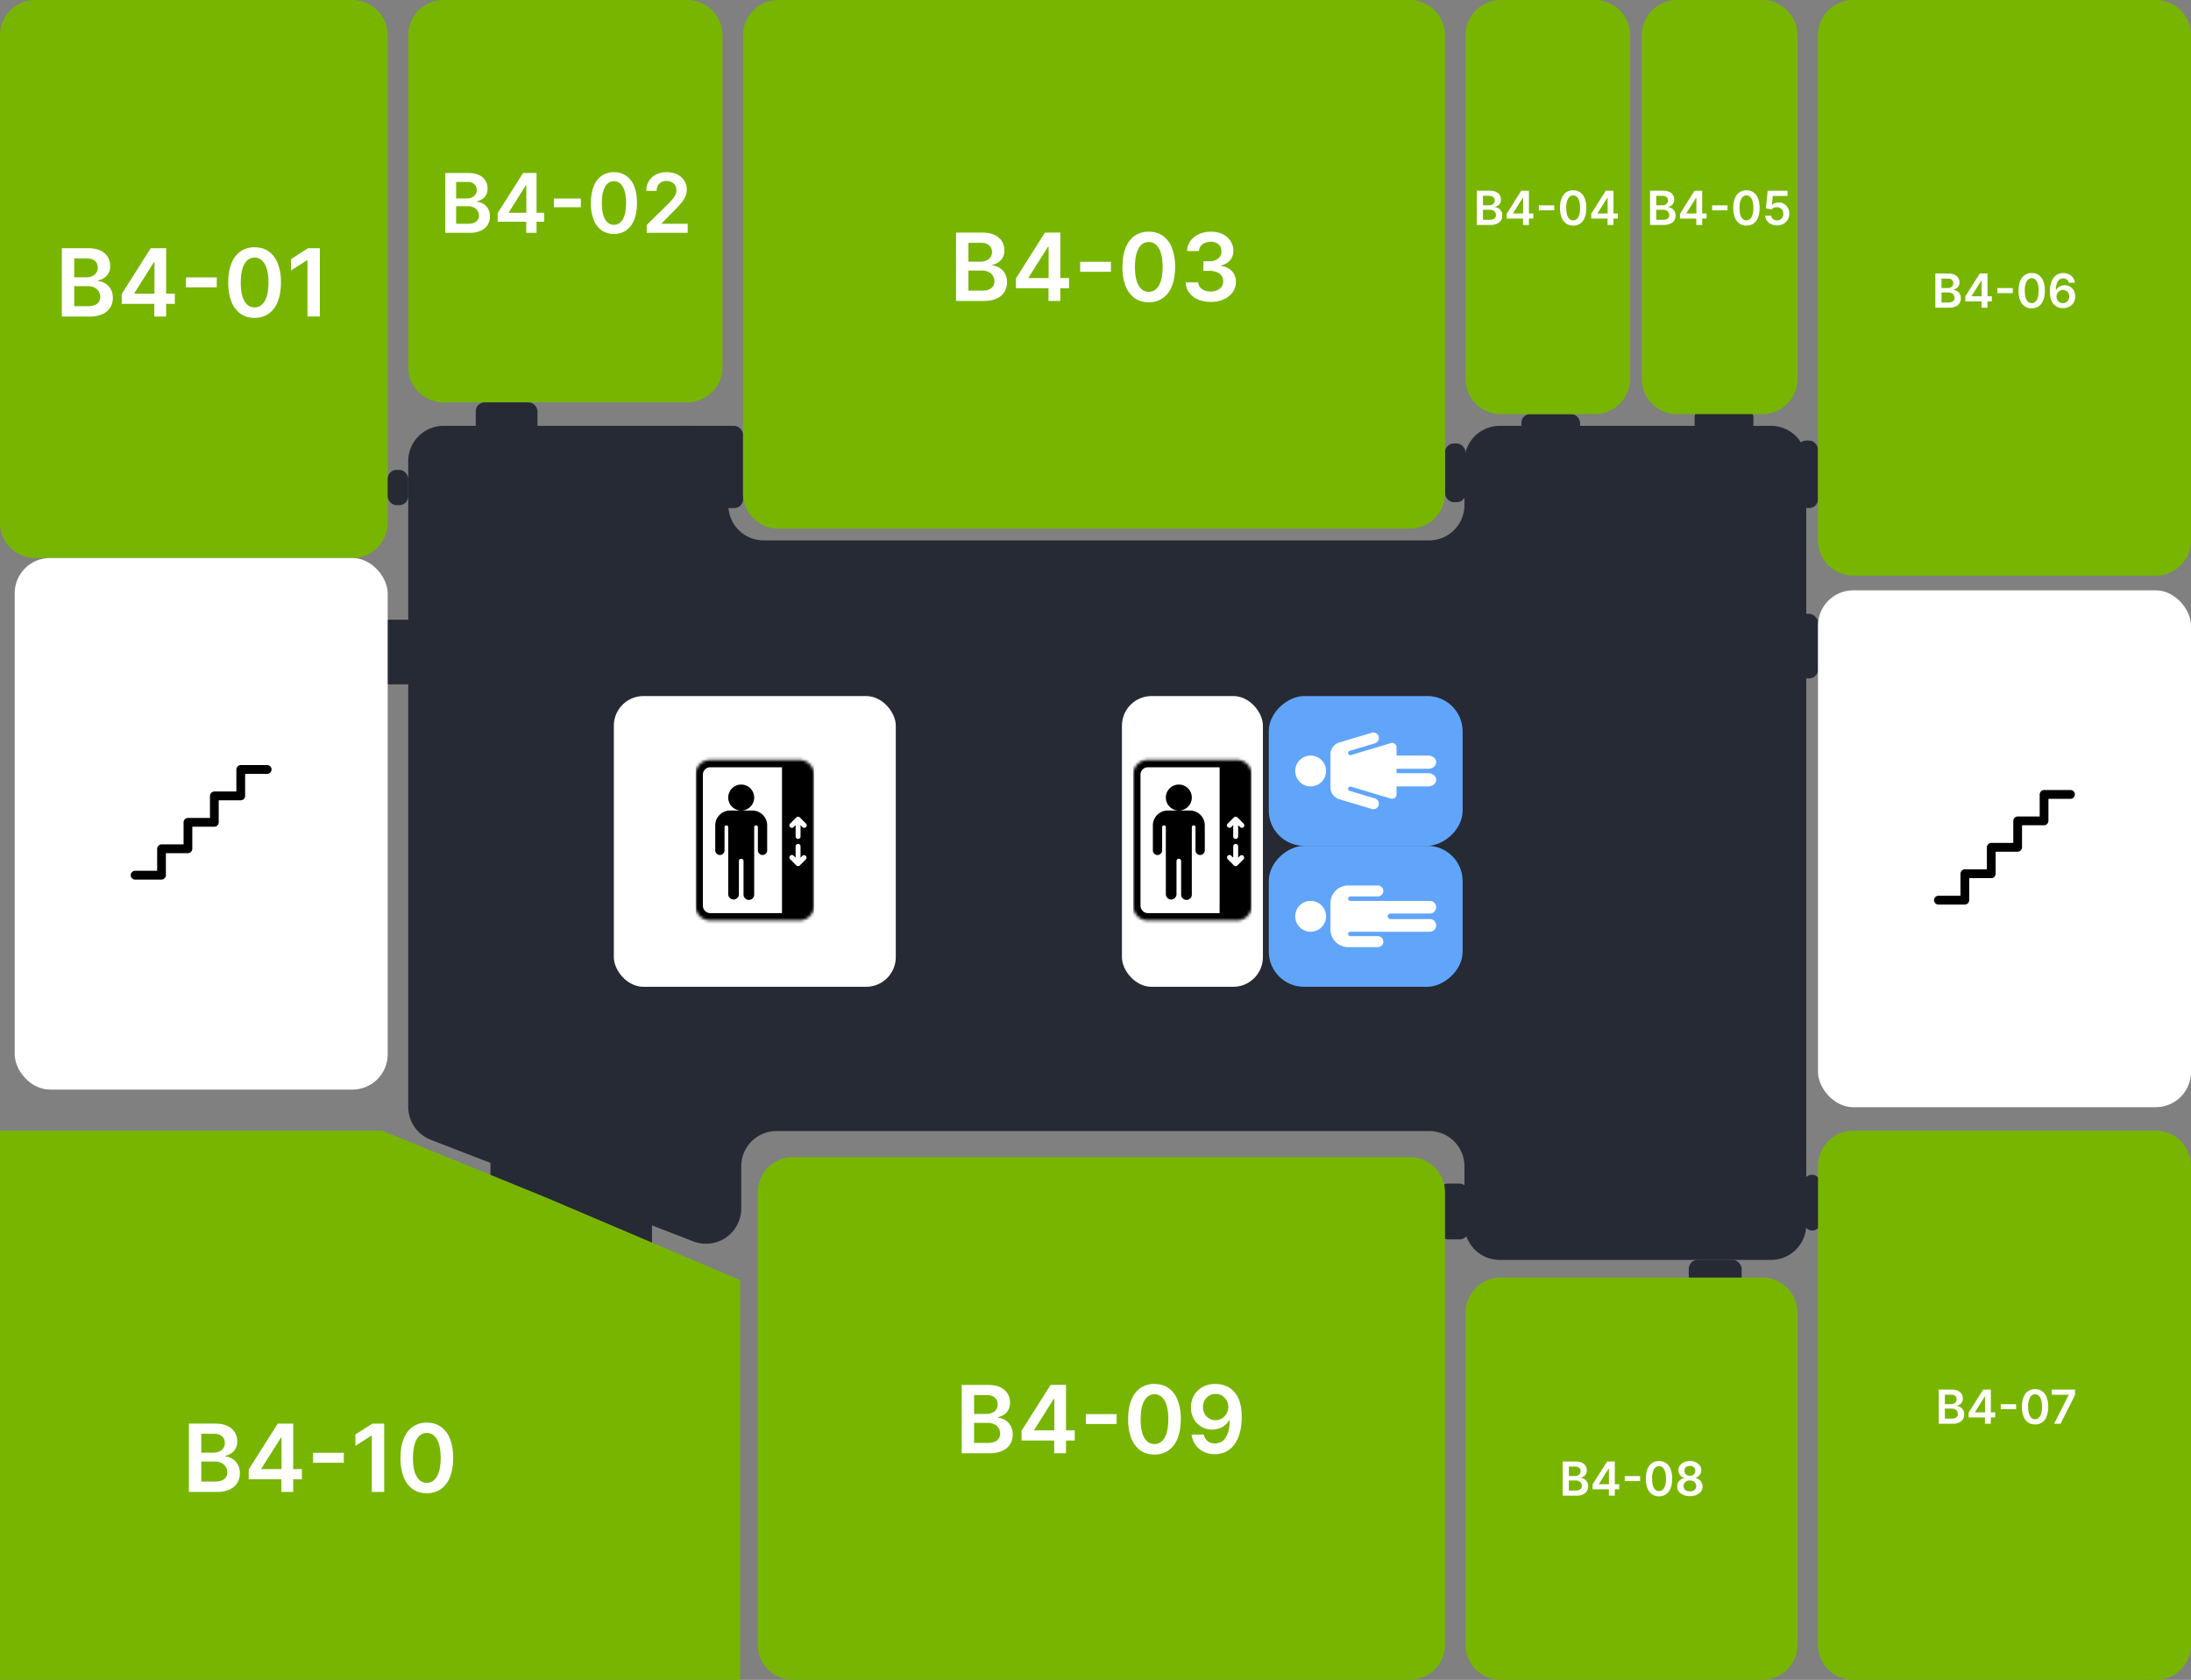 <svg xmlns="http://www.w3.org/2000/svg" width="746" height="572" fill="none" viewBox="0 0 746 572">
  <rect x="0" y="0" width="746" height="572" fill="#808080" stroke="none"/>
  <g>
    <g>
      <path fill="#262A34"
        d="M139 376.9a12 12 0 0 0 7.67 11.19l89.38 34.59a12 12 0 0 0 16.33-11.2v-14.36a12 12 0 0 1 12-12h222.24a12 12 0 0 1 12 12V417a12 12 0 0 0 12 12H603a12 12 0 0 0 12-12V157a12 12 0 0 0-12-12h-92.38a12 12 0 0 0-12 12v15a12 12 0 0 1-12 12H260a12 12 0 0 1-12-12v-15a12 12 0 0 0-12-12h-85a12 12 0 0 0-12 12v219.9Z" />
    </g>
    <g>
      <rect width="6" height="19" x="614" y="400" fill="#262A34" rx="3" />
    </g>
    <g>
      <rect width="55" height="38" x="167" y="388" fill="#262A34" rx="3" />
    </g>
    <g>
      <rect width="22" height="28" x="231" y="145" fill="#262A34" rx="3" />
    </g>
    <g>
      <rect width="7" height="20" x="492" y="151" fill="#262A34" rx="3" />
    </g>
    <g>
      <rect width="20" height="7" x="518" y="141" fill="#262A34" rx="3" />
    </g>
    <g>
      <rect width="20" height="9" x="577" y="139" fill="#262A34" rx="3" />
    </g>
    <g>
      <rect width="10" height="19" x="490" y="403" fill="#262A34" rx="3" />
    </g>
    <g>
      <rect width="18" height="9" x="575" y="429" fill="#262A34" rx="3" />
    </g>
    <g>
      <rect width="7" height="22" x="612" y="209" fill="#262A34" rx="3" />
    </g>
    <g>
      <rect width="19" height="22" x="126" y="211" fill="#262A34" rx="3" />
    </g>
    <g>
      <rect width="7" height="23" x="612" y="150" fill="#262A34" rx="3" />
    </g>
    <g data-object="Сокол__t__2100:178">
      <rect width="48" height="66" x="432" y="336" fill="#60A5FA" rx="12"
        transform="rotate(-90 432 336)" />
      <g fill="#fff">
        <path
          d="M451.5 312a5.25 5.25 0 1 0-10.5 0 5.25 5.25 0 0 0 10.5 0Zm1.5-4.5v9a6.01 6.01 0 0 0 6 6h10.08a1.9 1.9 0 0 0 1.92-1.8 1.88 1.88 0 0 0-1.88-1.95h-9.35a.77.77 0 0 1-.77-.7.74.74 0 0 1 .45-.74.8.8 0 0 1 .3-.06h27.1a2.15 2.15 0 1 0 0-4.31h-13.38a.96.96 0 0 1-.97-.88.93.93 0 0 1 .94-1h13.4a2.15 2.15 0 1 0 0-4.31h-27.06a.77.77 0 0 1-.78-.7.74.74 0 0 1 .45-.74.8.8 0 0 1 .3-.06h9.33a1.9 1.9 0 0 0 1.92-1.8 1.88 1.88 0 0 0-1.88-1.95H459a6.01 6.01 0 0 0-6 6Z" />
      </g>
    </g>
    <g data-object="Сокол__t__2100:165">
      <rect width="51" height="66" x="432" y="288" fill="#60A5FA" rx="12"
        transform="rotate(-90 432 288)" />
      <g fill="#fff" clip-path="url(#a)">
        <path
          d="M451.5 262.52a5.25 5.25 0 1 0-10.5 0 5.25 5.25 0 0 0 10.5 0Zm15.55-13.02-3.22.97h-.01l-7.02 2.1v.01l-.8.24a4.2 4.2 0 0 0-3 4.03v11.25a4.2 4.2 0 0 0 3 4.03l.8.24 7.02 2.1 3.23.98a1.87 1.87 0 1 0 1.12-3.58l-7.99-2.4-.68-.2a.75.75 0 0 1-.48-.83.75.75 0 0 1 .73-.63c.05 0 .1 0 .15.02l13.67 4.1a1.48 1.48 0 0 0 1.32-.24 1.5 1.5 0 0 0 .61-1.2v-2.72h10.75c1.55 0 2.75-.98 2.75-2.25 0-1.26-1.2-2.25-2.75-2.25H475.5v-1.5h10.75c1.55 0 2.75-.98 2.75-2.25 0-1.26-1.2-2.25-2.75-2.25H475.5v-2.8a1.51 1.51 0 0 0-.6-1.21 1.5 1.5 0 0 0-1.33-.24l-13.67 4.1a.75.75 0 0 1-.88-.6.75.75 0 0 1 .48-.84l.68-.2 8-2.4a1.87 1.87 0 0 0 1.23-2.4 1.9 1.9 0 0 0-2.36-1.18Z" />
      </g>
    </g>
    <g data-object="Сокол__r__2098:127">
      <path fill="#78B500"
        d="M499 12a12 12 0 0 1 12-12h32a12 12 0 0 1 12 12v117a12 12 0 0 1-12 12h-32a12 12 0 0 1-12-12V12Z" />
      <path fill="#fff"
        d="M502.82 76.6V64.94h4.46c.84 0 1.54.14 2.1.4.55.26.97.62 1.25 1.08.28.45.42.97.42 1.54 0 .48-.1.88-.27 1.22-.19.33-.43.6-.74.81-.3.2-.65.36-1.03.45v.11a2.64 2.64 0 0 1 2.13 1.35c.24.42.36.92.36 1.51 0 .6-.14 1.14-.43 1.63-.3.47-.74.85-1.32 1.13a5.2 5.2 0 0 1-2.22.41h-4.7Zm2.1-1.77h2.28c.76 0 1.31-.15 1.65-.44.34-.3.51-.67.51-1.13a1.74 1.74 0 0 0-.98-1.6 2.41 2.41 0 0 0-1.13-.24h-2.32v3.41Zm0-4.93h2.1c.36 0 .69-.06.98-.2a1.54 1.54 0 0 0 .94-1.46c0-.45-.16-.82-.48-1.1-.31-.3-.78-.45-1.4-.45h-2.13v3.21Zm8.1 4.53v-1.67l4.93-7.8h1.4v2.38h-.85l-3.33 5.27v.09h6.9v1.73H513Zm5.54 2.16v-2.67l.03-.75v-8.22h1.99V76.6h-2.02Zm10.63-6.66v1.69h-5.24v-1.7h5.24Zm6.44 6.88c-.93 0-1.74-.23-2.4-.7a4.52 4.52 0 0 1-1.55-2.07 8.87 8.87 0 0 1-.53-3.26c0-1.26.19-2.34.54-3.23.36-.9.87-1.58 1.54-2.05.67-.47 1.47-.7 2.4-.7.94 0 1.74.23 2.4.7a4.4 4.4 0 0 1 1.55 2.05c.36.89.54 1.97.54 3.23a8.8 8.8 0 0 1-.54 3.27 4 4 0 0 1-3.94 2.76Zm0-1.78c.73 0 1.3-.35 1.73-1.07.42-.72.63-1.78.63-3.18 0-.92-.1-1.7-.29-2.33a3.1 3.1 0 0 0-.82-1.42 1.8 1.8 0 0 0-1.25-.48c-.72 0-1.3.36-1.71 1.08a6.36 6.36 0 0 0-.64 3.15c0 .93.1 1.71.28 2.35.2.63.47 1.1.82 1.43.35.32.77.47 1.25.47Zm6.16-.6v-1.67l4.94-7.8h1.4v2.38h-.85l-3.33 5.27v.09h6.9v1.73h-9.06Zm5.56 2.16v-2.67l.02-.75v-8.22h1.99V76.6h-2.01Z" />
    </g>
    <g data-object="Сокол__r__2098:139">
      <path fill="#78B500"
        d="M619 12a12 12 0 0 1 12-12h103a12 12 0 0 1 12 12v172a12 12 0 0 1-12 12H631a12 12 0 0 1-12-12V12Z" />
      <path fill="#fff"
        d="M658.95 104.77V93.13h4.45c.84 0 1.54.13 2.1.4a2.77 2.77 0 0 1 1.67 2.62 2.3 2.3 0 0 1-1 2.03c-.3.2-.65.35-1.03.44v.12a2.64 2.64 0 0 1 2.13 1.35c.24.41.36.91.36 1.5 0 .6-.15 1.15-.44 1.63-.29.48-.73.85-1.32 1.13a5.2 5.2 0 0 1-2.21.42h-4.71Zm2.1-1.77h2.27c.77 0 1.32-.14 1.65-.43.35-.3.52-.68.52-1.14a1.74 1.74 0 0 0-.99-1.6 2.42 2.42 0 0 0-1.12-.24h-2.33V103Zm0-4.92h2.09c.36 0 .7-.07.98-.2.3-.14.52-.33.7-.57.16-.25.25-.55.25-.9 0-.44-.16-.81-.48-1.1-.32-.3-.78-.44-1.4-.44h-2.14v3.2Zm8.09 4.53v-1.68l4.94-7.8h1.4v2.39h-.86l-3.32 5.26v.1h6.89v1.73h-9.05Zm5.55 2.16v-2.67l.02-.75v-8.22h2v11.64h-2.02Zm10.63-6.67v1.7h-5.24v-1.7h5.24Zm6.44 6.89c-.94 0-1.74-.24-2.41-.71a4.53 4.53 0 0 1-1.54-2.07 8.87 8.87 0 0 1-.53-3.25c0-1.27.18-2.35.54-3.24.36-.9.87-1.58 1.54-2.05.67-.47 1.47-.7 2.4-.7.93 0 1.73.23 2.4.7a4.4 4.4 0 0 1 1.54 2.05c.36.9.54 1.97.54 3.24a8.8 8.8 0 0 1-.54 3.26c-.35.9-.87 1.58-1.54 2.06-.66.47-1.46.7-2.4.7Zm0-1.78c.73 0 1.3-.36 1.72-1.07.42-.72.64-1.78.64-3.18 0-.93-.1-1.7-.3-2.33a3.1 3.1 0 0 0-.81-1.42 1.8 1.8 0 0 0-1.25-.48c-.72 0-1.3.36-1.72 1.08a6.36 6.36 0 0 0-.63 3.15c0 .93.09 1.7.28 2.34.19.63.46 1.1.81 1.43.36.32.77.48 1.26.48Zm10.63 1.71c-.55 0-1.1-.1-1.63-.28a4 4 0 0 1-1.43-.94 4.61 4.61 0 0 1-1.01-1.74 8.24 8.24 0 0 1-.37-2.68c0-1 .1-1.89.32-2.67a5.9 5.9 0 0 1 .91-1.98 4.04 4.04 0 0 1 3.33-1.66c.73 0 1.38.14 1.94.43a3.66 3.66 0 0 1 2.03 2.87h-2.08c-.1-.45-.32-.8-.65-1.07s-.74-.4-1.24-.4c-.8 0-1.43.34-1.86 1.04-.43.7-.65 1.67-.66 2.9h.08c.19-.34.43-.63.72-.87a3.54 3.54 0 0 1 2.19-.75 3.5 3.5 0 0 1 3.13 1.84c.32.57.48 1.22.48 1.95a3.79 3.79 0 0 1-2 3.5c-.63.35-1.36.52-2.2.51Zm-.01-1.7a2.08 2.08 0 0 0 1.88-1.11c.19-.34.28-.73.28-1.15 0-.42-.09-.8-.27-1.13a2.08 2.08 0 0 0-1.86-1.1 2.1 2.1 0 0 0-1.55.67 2.28 2.28 0 0 0-.36 2.7 2.1 2.1 0 0 0 1.88 1.12Z" />
    </g>
    <g data-object="Сокол__r__2098:148">
      <path fill="#78B500"
        d="M499 447a12 12 0 0 1 12-12h89a12 12 0 0 1 12 12v113a12 12 0 0 1-12 12h-89a12 12 0 0 1-12-12V447Z" />
      <path fill="#fff"
        d="M532.06 509.27v-11.64h4.45c.84 0 1.54.14 2.1.4s.98.62 1.25 1.08c.28.45.42.96.42 1.54a2.3 2.3 0 0 1-1 2.03c-.3.2-.65.36-1.03.45v.11a2.64 2.64 0 0 1 2.13 1.35c.24.41.36.92.36 1.5a2.9 2.9 0 0 1-1.76 2.76 5.2 5.2 0 0 1-2.21.42h-4.71Zm2.1-1.76h2.27c.77 0 1.32-.15 1.66-.44.34-.3.5-.67.5-1.14a1.74 1.74 0 0 0-.98-1.59 2.43 2.43 0 0 0-1.12-.24h-2.32v3.4Zm0-4.93h2.1c.36 0 .68-.06.97-.2a1.54 1.54 0 0 0 .94-1.46c0-.45-.15-.82-.47-1.11-.31-.3-.78-.44-1.4-.44h-2.13v3.21Zm8.09 4.53v-1.68l4.94-7.8h1.4v2.39h-.86l-3.32 5.27v.09h6.9v1.73h-9.06Zm5.55 2.16v-2.67l.02-.75v-8.22h2v11.64h-2.02Zm10.63-6.66v1.69h-5.24v-1.7h5.24Zm6.44 6.88a4.1 4.1 0 0 1-2.4-.7 4.52 4.52 0 0 1-1.55-2.07 8.86 8.86 0 0 1-.53-3.26c0-1.27.18-2.35.54-3.24.36-.89.87-1.57 1.54-2.04s1.47-.7 2.4-.7c.93 0 1.73.23 2.4.7a4.4 4.4 0 0 1 1.54 2.04c.36.9.54 1.98.54 3.24 0 1.28-.18 2.36-.54 3.26-.35.9-.87 1.59-1.54 2.06-.66.47-1.46.71-2.4.71Zm0-1.78c.73 0 1.3-.35 1.72-1.07a6.3 6.3 0 0 0 .64-3.18c0-.92-.1-1.7-.3-2.33a3 3 0 0 0-.81-1.42 1.79 1.79 0 0 0-1.25-.48c-.72 0-1.3.36-1.72 1.08a6.36 6.36 0 0 0-.63 3.15c0 .93.09 1.71.28 2.34.19.64.46 1.11.82 1.44.35.31.77.47 1.25.47Zm10.5 1.72a5.6 5.6 0 0 1-2.24-.43 3.76 3.76 0 0 1-1.54-1.16 2.74 2.74 0 0 1-.54-1.69c0-.49.1-.94.32-1.35a3.01 3.01 0 0 1 2.11-1.55v-.08a2.46 2.46 0 0 1-1.46-.91 2.64 2.64 0 0 1-.54-1.67c0-.6.16-1.13.5-1.6.34-.47.8-.84 1.39-1.1.58-.28 1.25-.42 2-.42s1.42.14 2 .41a3.4 3.4 0 0 1 1.39 1.11c.34.47.51 1 .51 1.6a2.63 2.63 0 0 1-2 2.58v.08a3.01 3.01 0 0 1 2.43 2.9c0 .63-.18 1.2-.56 1.69-.37.49-.88.88-1.53 1.16-.65.29-1.4.43-2.23.43Zm0-1.63c.44 0 .82-.07 1.14-.22.33-.15.58-.36.75-.63a1.77 1.77 0 0 0-.02-1.93 1.9 1.9 0 0 0-.76-.68 2.42 2.42 0 0 0-1.1-.24 2.12 2.12 0 0 0-1.89.92c-.18.28-.27.61-.27.98a1.66 1.66 0 0 0 1.01 1.58c.33.15.7.22 1.15.22Zm0-5.3c.36 0 .68-.07.95-.21a1.64 1.64 0 0 0 .9-1.5c0-.33-.09-.62-.24-.87a1.54 1.54 0 0 0-.65-.59c-.27-.14-.6-.2-.95-.2-.37 0-.7.06-.97.2-.28.14-.5.33-.65.59-.15.25-.23.54-.22.87 0 .34.07.64.22.9.16.25.38.45.66.6.28.14.6.21.96.21Z" />
    </g>
    <g data-object="Сокол__r__2098:142">
      <path fill="#78B500"
        d="M619 397a12 12 0 0 1 12-12h103a12 12 0 0 1 12 12v163a12 12 0 0 1-12 12H631a12 12 0 0 1-12-12V397Z" />
      <path fill="#fff"
        d="M660.1 484.8v-11.65h4.45c.84 0 1.54.14 2.1.4a2.8 2.8 0 0 1 1.67 2.62 2.3 2.3 0 0 1-1 2.03c-.31.2-.65.36-1.03.45v.11a2.64 2.64 0 0 1 2.13 1.35c.24.42.36.92.36 1.51 0 .6-.15 1.14-.44 1.63-.3.47-.73.85-1.32 1.13-.59.27-1.32.41-2.21.41h-4.71Zm2.1-1.77h2.27c.77 0 1.32-.15 1.65-.44.35-.3.51-.67.51-1.13a1.74 1.74 0 0 0-.98-1.6 2.41 2.41 0 0 0-1.12-.24h-2.33v3.41Zm0-4.93h2.09c.36 0 .69-.06.98-.2a1.53 1.53 0 0 0 .94-1.46c0-.45-.15-.82-.47-1.1-.32-.3-.78-.45-1.4-.45h-2.14v3.21Zm8.09 4.53v-1.67l4.94-7.8h1.4v2.38h-.86l-3.32 5.27v.09h6.89v1.73h-9.05Zm5.55 2.16v-2.67l.02-.75v-8.22h1.99v11.64h-2.01Zm10.63-6.66v1.69h-5.24v-1.7h5.24Zm6.44 6.88c-.94 0-1.74-.23-2.41-.7a4.53 4.53 0 0 1-1.54-2.07 8.87 8.87 0 0 1-.54-3.26c0-1.26.19-2.34.55-3.23.36-.9.87-1.58 1.53-2.05a4.1 4.1 0 0 1 2.4-.7c.94 0 1.74.23 2.41.7a4.4 4.4 0 0 1 1.54 2.05c.36.89.54 1.97.54 3.23a8.8 8.8 0 0 1-.54 3.27 3.98 3.98 0 0 1-3.94 2.76Zm0-1.78c.73 0 1.3-.35 1.72-1.07.42-.72.64-1.78.64-3.18 0-.92-.1-1.7-.3-2.33a3.1 3.1 0 0 0-.81-1.42 1.8 1.8 0 0 0-1.25-.48c-.73 0-1.3.36-1.72 1.08a6.36 6.36 0 0 0-.63 3.15c0 .93.09 1.71.27 2.34.2.64.47 1.12.82 1.44.36.31.77.47 1.26.47Zm6.48 1.56 4.95-9.8v-.07h-5.74v-1.77h7.92v1.8l-4.94 9.84h-2.19Z" />
    </g>
    <g data-object="Сокол__r__2098:136">
      <path fill="#78B500"
        d="M559 12a12 12 0 0 1 12-12h29a12 12 0 0 1 12 12v117a12 12 0 0 1-12 12h-29a12 12 0 0 1-12-12V12Z" />
      <path fill="#fff"
        d="M561.82 76.6V64.94h4.45c.85 0 1.54.14 2.1.4a2.8 2.8 0 0 1 1.68 2.62c0 .48-.1.88-.27 1.22-.19.33-.43.6-.74.81-.3.2-.65.36-1.03.45v.11a2.64 2.64 0 0 1 2.13 1.35c.24.42.36.92.36 1.51 0 .6-.14 1.14-.44 1.63-.29.47-.73.85-1.31 1.13a5.2 5.2 0 0 1-2.22.41h-4.71Zm2.1-1.77h2.28c.76 0 1.31-.15 1.65-.44.34-.3.51-.67.51-1.13a1.74 1.74 0 0 0-.98-1.6 2.42 2.42 0 0 0-1.13-.24h-2.32v3.41Zm0-4.93h2.1c.36 0 .68-.06.98-.2a1.54 1.54 0 0 0 .94-1.46c0-.45-.16-.82-.48-1.1-.31-.3-.78-.45-1.4-.45h-2.13v3.21Zm8.1 4.53v-1.67l4.93-7.8h1.4v2.38h-.86l-3.32 5.27v.09h6.9v1.73H572Zm5.54 2.16v-2.67l.03-.75v-8.22h1.98V76.6h-2Zm10.63-6.66v1.69h-5.24v-1.7h5.24Zm6.44 6.88c-.93 0-1.74-.23-2.4-.7a4.52 4.52 0 0 1-1.55-2.07 8.87 8.87 0 0 1-.53-3.26c0-1.26.18-2.34.54-3.23.36-.9.87-1.58 1.54-2.05.67-.47 1.47-.7 2.4-.7.93 0 1.74.23 2.4.7a4.4 4.4 0 0 1 1.55 2.05c.36.89.53 1.97.53 3.23a8.8 8.8 0 0 1-.53 3.27 4 4 0 0 1-3.94 2.76Zm0-1.78c.73 0 1.3-.35 1.72-1.07a6.3 6.3 0 0 0 .64-3.18c0-.92-.1-1.7-.29-2.33a3.1 3.1 0 0 0-.82-1.42 1.79 1.79 0 0 0-1.25-.48c-.72 0-1.3.36-1.71 1.08a6.36 6.36 0 0 0-.64 3.15c0 .93.09 1.71.28 2.35.2.63.47 1.1.82 1.43.35.32.77.47 1.25.47Zm10.42 1.72c-.76 0-1.44-.14-2.03-.43a3.63 3.63 0 0 1-1.43-1.18 3.12 3.12 0 0 1-.56-1.71h2.05c.03.47.24.86.62 1.17.37.3.82.45 1.35.45.41 0 .78-.1 1.1-.29a2 2 0 0 0 .76-.79c.19-.34.28-.72.27-1.15 0-.44-.08-.83-.27-1.17a2.17 2.17 0 0 0-1.92-1.1 2.66 2.66 0 0 0-1.83.72l-1.9-.32.6-6h6.76v1.77h-5l-.34 3.08h.06c.22-.25.52-.46.92-.63.4-.17.83-.25 1.3-.25a3.58 3.58 0 0 1 3.19 1.86c.32.58.48 1.24.48 1.99a3.9 3.9 0 0 1-2.01 3.47c-.63.34-1.35.51-2.17.51Z" />
    </g>
    <g data-object="Сокол__r__2098:124">
      <path fill="#78B500"
        d="M253 12a12 12 0 0 1 12-12h215a12 12 0 0 1 12 12v156a12 12 0 0 1-12 12H265a12 12 0 0 1-12-12V12Z" />
      <path fill="#fff"
        d="M325.51 102.48V79.2h8.91c1.68 0 3.08.26 4.2.8a5.6 5.6 0 0 1 2.5 2.14c.57.9.85 1.94.85 3.09a4.58 4.58 0 0 1-2.01 4.06 6.2 6.2 0 0 1-2.06.9v.22a5.28 5.28 0 0 1 4.25 2.7c.48.83.73 1.84.73 3.02 0 1.2-.3 2.29-.88 3.25a5.95 5.95 0 0 1-2.63 2.26 10.4 10.4 0 0 1-4.44.83h-9.42Zm4.22-3.52h4.53c1.53 0 2.63-.3 3.3-.88a2.87 2.87 0 0 0 1.03-2.27 3.48 3.48 0 0 0-1.96-3.18 4.83 4.83 0 0 0-2.25-.5h-4.65v6.83Zm0-9.86h4.17a4.7 4.7 0 0 0 1.97-.4 3.08 3.08 0 0 0 1.89-2.92c0-.9-.33-1.64-.96-2.22-.63-.59-1.57-.88-2.81-.88h-4.26v6.42Zm16.17 9.06v-3.35l9.87-15.6h2.8v4.77h-1.7L350.2 94.5v.18H364v3.47h-18.1Zm11.1 4.32v-5.34l.04-1.5V79.2h3.98v23.27H357Zm21.25-13.33v3.39h-10.47v-3.4h10.47Zm12.89 13.77a8.14 8.14 0 0 1-4.82-1.42 9.05 9.05 0 0 1-3.08-4.12 17.71 17.71 0 0 1-1.07-6.52c0-2.53.37-4.7 1.08-6.47a8.9 8.9 0 0 1 3.08-4.1 8.17 8.17 0 0 1 4.8-1.4c1.87 0 3.47.47 4.81 1.4a8.8 8.8 0 0 1 3.08 4.1 17.36 17.36 0 0 1 1.08 6.47c0 2.55-.36 4.72-1.08 6.53a8.87 8.87 0 0 1-3.08 4.11 8.08 8.08 0 0 1-4.8 1.42Zm0-3.56c1.45 0 2.6-.71 3.44-2.14.85-1.44 1.27-3.56 1.27-6.36 0-1.84-.19-3.4-.58-4.65a6.18 6.18 0 0 0-1.63-2.85 3.58 3.58 0 0 0-2.5-.96c-1.45 0-2.6.72-3.44 2.16-.83 1.43-1.26 3.53-1.27 6.3 0 1.86.18 3.42.56 4.69a6.26 6.26 0 0 0 1.64 2.86c.7.64 1.54.95 2.5.95Zm21.1 3.44c-1.64 0-3.1-.28-4.37-.84a7.3 7.3 0 0 1-3-2.35 6.07 6.07 0 0 1-1.17-3.46h4.27c.04.63.25 1.18.63 1.65.37.46.88.82 1.5 1.08.63.25 1.34.38 2.12.38a5.4 5.4 0 0 0 2.22-.43 3.6 3.6 0 0 0 1.5-1.23c.37-.52.55-1.12.54-1.8 0-.7-.17-1.33-.54-1.87a3.65 3.65 0 0 0-1.62-1.26c-.7-.3-1.54-.45-2.52-.45h-2.06v-3.25h2.06c.81 0 1.52-.14 2.12-.42.62-.28 1.1-.68 1.45-1.19.35-.51.52-1.1.5-1.78a3.1 3.1 0 0 0-.43-1.72 3 3 0 0 0-1.27-1.14 5 5 0 0 0-3.88-.02c-.6.25-1.08.62-1.46 1.1a2.8 2.8 0 0 0-.59 1.68h-4.05a5.9 5.9 0 0 1 1.12-3.43c.73-1 1.7-1.77 2.91-2.32a9.6 9.6 0 0 1 4.08-.84c1.55 0 2.9.29 4.05.87A6.6 6.6 0 0 1 419 82.1c.63.98.95 2.06.95 3.24 0 1.31-.38 2.41-1.16 3.3a5.44 5.44 0 0 1-3.05 1.73v.19a5.9 5.9 0 0 1 3.76 1.81 5.2 5.2 0 0 1 1.31 3.65c0 1.3-.37 2.47-1.11 3.5a7.38 7.38 0 0 1-3.05 2.41c-1.29.58-2.76.88-4.43.88Z" />
    </g>
    <g data-object="Сокол__r__2098:156">
      <path fill="#78B500"
        d="M258 406a12 12 0 0 1 12-12h210a12 12 0 0 1 12 12v154a12 12 0 0 1-12 12H270a12 12 0 0 1-12-12V406Z" />
      <path fill="#fff"
        d="M327.45 494.82v-23.27h8.9c1.69 0 3.09.26 4.2.79a5.6 5.6 0 0 1 2.51 2.15c.56.9.84 1.94.84 3.09 0 .95-.18 1.76-.54 2.43a4.6 4.6 0 0 1-1.47 1.63c-.61.41-1.3.71-2.06.9v.22a5.27 5.27 0 0 1 4.25 2.7c.49.83.73 1.84.73 3.02a6.2 6.2 0 0 1-.87 3.25 5.95 5.95 0 0 1-2.64 2.26 10.4 10.4 0 0 1-4.43.83h-9.42Zm4.21-3.52h4.54c1.53 0 2.63-.3 3.3-.88a2.87 2.87 0 0 0 1.03-2.27 3.48 3.48 0 0 0-1.97-3.19 4.83 4.83 0 0 0-2.25-.48h-4.65v6.81Zm0-9.86h4.17a4.7 4.7 0 0 0 1.97-.4 3.07 3.07 0 0 0 1.89-2.92c0-.9-.32-1.64-.96-2.22-.63-.59-1.56-.88-2.8-.88h-4.27v6.42Zm16.17 9.06v-3.35l9.88-15.6h2.8v4.77h-1.71l-6.65 10.53v.18h13.78v3.47h-18.1Zm11.1 4.32v-5.34l.05-1.5v-16.44h3.98v23.28h-4.03Zm21.26-13.33v3.38H369.7v-3.38h10.48Zm12.88 13.77a8.14 8.14 0 0 1-4.82-1.42 9.05 9.05 0 0 1-3.07-4.13 17.73 17.73 0 0 1-1.07-6.5c0-2.54.36-4.7 1.08-6.48a8.9 8.9 0 0 1 3.08-4.1 8.16 8.16 0 0 1 4.8-1.4c1.87 0 3.47.47 4.8 1.4a8.8 8.8 0 0 1 3.09 4.1 17.35 17.35 0 0 1 1.08 6.47c0 2.55-.36 4.72-1.08 6.53a8.87 8.87 0 0 1-3.08 4.11 8.08 8.08 0 0 1-4.8 1.42Zm0-3.56c1.46 0 2.6-.71 3.45-2.14.84-1.44 1.27-3.56 1.27-6.36 0-1.84-.2-3.4-.58-4.65a6.18 6.18 0 0 0-1.64-2.85 3.58 3.58 0 0 0-2.5-.96c-1.44 0-2.59.72-3.43 2.16-.84 1.43-1.26 3.53-1.27 6.3-.01 1.86.18 3.42.56 4.69a6.27 6.27 0 0 0 1.63 2.86c.7.64 1.54.95 2.51.95Zm20.82-20.47c1.12 0 2.2.2 3.25.59 1.06.38 2.02 1 2.87 1.86a9 9 0 0 1 2.02 3.44c.5 1.44.75 3.22.75 5.34 0 2-.2 3.8-.64 5.37a11.93 11.93 0 0 1-1.83 3.98 8.07 8.07 0 0 1-2.87 2.47 8.26 8.26 0 0 1-3.79.86 8.53 8.53 0 0 1-3.9-.87 7.35 7.35 0 0 1-4.03-5.8h4.15c.21.93.64 1.67 1.3 2.21.65.54 1.48.8 2.48.8 1.62 0 2.86-.7 3.73-2.1.87-1.4 1.3-3.34 1.3-5.83h-.15a5.98 5.98 0 0 1-3.45 2.82c-.75.26-1.53.4-2.37.4a7.04 7.04 0 0 1-6.26-3.67 8 8 0 0 1-.95-3.9 8 8 0 0 1 1.04-4.08 7.6 7.6 0 0 1 2.94-2.86 8.7 8.7 0 0 1 4.41-1.03Zm.01 3.4a4.17 4.17 0 0 0-3.76 2.22 4.6 4.6 0 0 0-.55 2.26c0 .83.19 1.58.55 2.25a4.14 4.14 0 0 0 3.71 2.2 4.19 4.19 0 0 0 3.11-1.33 4.64 4.64 0 0 0 1.26-3.15c0-.8-.19-1.53-.57-2.2a4.39 4.39 0 0 0-1.53-1.63 4.04 4.04 0 0 0-2.22-.61Z" />
    </g>
    <g data-object="Сокол__e__2096:115">
      <rect width="96" height="99" x="209" y="237" fill="#fff" rx="10.1" />
      <g clip-path="url(#b)">
        <g>
          <mask id="c" fill="#fff">
            <path
              d="M236.8 263.77a5.05 5.05 0 0 1 5.05-5.04h30.3a5.05 5.05 0 0 1 5.05 5.04v44.61a5.05 5.05 0 0 1-5.05 5.05h-30.3a5.05 5.05 0 0 1-5.05-5.05v-44.6Z" />
          </mask>
          <path fill="#000"
            d="M234.28 263.77a7.57 7.57 0 0 1 7.57-7.57h38.72c4.18 0 7.57 3.4 7.57 7.57h-21.88v-2.52h-24.41a2.52 2.52 0 0 0-2.53 2.52h-5.04Zm53.86 44.61a7.57 7.57 0 0 1-7.57 7.58h-38.72a7.58 7.58 0 0 1-7.57-7.58h5.04c0 1.4 1.14 2.53 2.53 2.53h24.4v-2.53h21.9Zm-46.29 7.58a7.58 7.58 0 0 1-7.57-7.58v-44.6a7.57 7.57 0 0 1 7.57-7.58v5.05a2.52 2.52 0 0 0-2.53 2.52v44.61c0 1.4 1.14 2.53 2.53 2.53v5.05Zm38.72-59.76c4.18 0 7.57 3.4 7.57 7.57v44.61a7.57 7.57 0 0 1-7.57 7.58l-14.31-5.05v-49.66l14.3-5.05Z"
            mask="url(#c)" />
        </g>
        <path fill="#fff"
          d="m270.22 281.62.67-.67v3.86a.85.85 0 0 0 .84.85.84.84 0 0 0 .84-.85v-3.86l.66.67a.84.84 0 0 0 1.38-.27.83.83 0 0 0-.18-.92l-2.1-2.1a.85.85 0 0 0-.28-.18.84.84 0 0 0-.64 0 1 1 0 0 0-.28.17l-2.1 2.1a.84.84 0 0 0 .6 1.45c.22 0 .44-.09.6-.25Zm3.01 9.75-.66.68v-3.87a.85.85 0 0 0-.84-.84.84.84 0 0 0-.84.84v3.87l-.67-.68a.83.83 0 0 0-.6-.25.85.85 0 0 0-.59.25.84.84 0 0 0-.18.92c.04.1.1.2.18.28l2.1 2.1c.08.08.18.14.28.18a.79.79 0 0 0 .64 0c.1-.04.2-.1.27-.18l2.1-2.1a.85.85 0 0 0-1.19-1.2Z" />
        <path fill="#000"
          d="M252.37 275.98a4.42 4.42 0 1 0 0-8.84 4.42 4.42 0 0 0 0 8.84Zm3.79 0h-7.58a5.06 5.06 0 0 0-5.05 5.05v8.48c0 .86.67 1.59 1.52 1.62a1.57 1.57 0 0 0 1.51-.96c.09-.2.13-.4.13-.62v-7.87a.65.65 0 0 1 .59-.65.63.63 0 0 1 .62.38.7.7 0 0 1 .05.25v22.8a1.81 1.81 0 1 0 3.63 0v-11.25a.8.8 0 0 1 .74-.82c.1 0 .21 0 .32.05a.78.78 0 0 1 .52.74v11.28a1.82 1.82 0 1 0 3.63 0v-22.78a.64.64 0 0 1 .59-.65.63.63 0 0 1 .62.38c.04.08.05.16.05.25v7.85c0 .86.67 1.59 1.52 1.62a1.57 1.57 0 0 0 1.51-.96c.09-.2.13-.4.13-.62v-8.52a5.06 5.06 0 0 0-5.05-5.05Z" />
      </g>
    </g>
    <g data-object="Сокол__e__2096:127">
      <rect width="48" height="99" x="382" y="237" fill="#fff" rx="10.1" />
      <g clip-path="url(#d)">
        <g>
          <mask id="e" fill="#fff">
            <path
              d="M385.8 263.77a5.05 5.05 0 0 1 5.05-5.04h30.3a5.05 5.05 0 0 1 5.05 5.04v44.61a5.05 5.05 0 0 1-5.05 5.05h-30.3a5.05 5.05 0 0 1-5.05-5.05v-44.6Z" />
          </mask>
          <path fill="#000"
            d="M383.27 263.77c0-4.18 3.4-7.57 7.58-7.57h38.72c4.18 0 7.57 3.4 7.57 7.57h-21.88v-2.52h-24.41a2.52 2.52 0 0 0-2.53 2.52h-5.05Zm53.87 44.61a7.57 7.57 0 0 1-7.57 7.58h-38.72a7.58 7.58 0 0 1-7.58-7.58h5.06c0 1.4 1.13 2.53 2.52 2.53h24.4v-2.53h21.9Zm-46.29 7.58a7.58 7.58 0 0 1-7.58-7.58v-44.6c0-4.19 3.4-7.58 7.58-7.58v5.05a2.52 2.52 0 0 0-2.53 2.52v44.61c0 1.4 1.13 2.53 2.53 2.53v5.05Zm38.72-59.76c4.18 0 7.57 3.4 7.57 7.57v44.61a7.57 7.57 0 0 1-7.57 7.58l-14.31-5.05v-49.66l14.3-5.05Z"
            mask="url(#e)" />
        </g>
        <path fill="#fff"
          d="m419.22 281.62.67-.67v3.86a.85.85 0 0 0 .84.85.84.84 0 0 0 .84-.85v-3.86l.66.67a.84.84 0 0 0 1.38-.27.83.83 0 0 0-.18-.92l-2.1-2.1a.85.85 0 0 0-.28-.18.84.84 0 0 0-.64 0 1 1 0 0 0-.28.17l-2.1 2.1a.84.84 0 0 0 .6 1.45c.22 0 .44-.09.6-.25Zm3.01 9.75-.66.68v-3.87a.85.85 0 0 0-.84-.84.84.84 0 0 0-.84.84v3.87l-.67-.68a.83.83 0 0 0-.6-.25.85.85 0 0 0-.59.25.84.84 0 0 0-.18.92c.04.1.1.2.18.28l2.1 2.1c.08.08.18.14.28.18a.79.79 0 0 0 .64 0c.1-.04.2-.1.27-.18l2.1-2.1a.85.85 0 0 0-1.19-1.2Z" />
        <path fill="#000"
          d="M401.37 275.98a4.42 4.42 0 1 0 0-8.84 4.42 4.42 0 0 0 0 8.84Zm3.79 0h-7.58a5.06 5.06 0 0 0-5.05 5.05v8.48c0 .86.67 1.59 1.52 1.62a1.57 1.57 0 0 0 1.51-.96c.09-.2.13-.4.13-.62v-7.87a.65.65 0 0 1 .59-.65.63.63 0 0 1 .62.38c.04.08.05.16.05.25v22.8a1.81 1.81 0 1 0 3.63 0v-11.25a.8.8 0 0 1 .74-.82c.1 0 .21 0 .32.05a.78.78 0 0 1 .52.74v11.28a1.82 1.82 0 1 0 3.63 0v-22.78a.64.64 0 0 1 .59-.65.63.63 0 0 1 .62.38c.04.08.05.16.05.25v7.85c0 .86.67 1.59 1.52 1.62a1.57 1.57 0 0 0 1.51-.96c.09-.2.13-.4.13-.62v-8.52a5.06 5.06 0 0 0-5.05-5.05Z" />
      </g>
    </g>
    <g data-object="Сокол__r__6059:596">
      <path fill="#78B500" d="M0 385h130.08l55.1 22.44L252 435.86V572H0V385Z" />
      <path fill="#fff"
        d="M64.31 508v-23.27h8.91c1.68 0 3.08.26 4.2.8a5.6 5.6 0 0 1 2.5 2.14c.57.91.85 1.94.85 3.1a4.58 4.58 0 0 1-2.01 4.06 6.2 6.2 0 0 1-2.06.89v.22a5.28 5.28 0 0 1 4.25 2.7c.48.83.72 1.84.72 3.02 0 1.2-.29 2.29-.87 3.25a5.95 5.95 0 0 1-2.64 2.26 10.4 10.4 0 0 1-4.43.83h-9.42Zm4.22-3.52h4.53c1.53 0 2.63-.3 3.3-.88a2.87 2.87 0 0 0 1.03-2.27 3.48 3.48 0 0 0-1.97-3.18 4.83 4.83 0 0 0-2.25-.5h-4.64v6.83Zm0-9.86h4.17a4.7 4.7 0 0 0 1.96-.4 3.07 3.07 0 0 0 1.89-2.92c0-.9-.32-1.64-.95-2.22-.63-.58-1.57-.88-2.81-.88h-4.26v6.43Zm16.16 9.06v-3.35l9.88-15.6h2.8v4.77h-1.71l-6.65 10.53v.19h13.79v3.46H84.7ZM95.8 508v-5.34l.05-1.5v-16.43h3.98V508H95.8Zm21.26-13.33v3.39h-10.47v-3.39h10.47Zm13.75-9.94V508h-4.22v-19.17h-.13l-5.45 3.48v-3.87l5.79-3.71h4.01Zm14.51 23.71a8.14 8.14 0 0 1-4.82-1.42 9.06 9.06 0 0 1-3.08-4.12 17.74 17.74 0 0 1-1.06-6.51c0-2.54.36-4.7 1.08-6.48a8.9 8.9 0 0 1 3.07-4.1 8.17 8.17 0 0 1 4.81-1.4c1.87 0 3.47.47 4.8 1.4a8.8 8.8 0 0 1 3.09 4.1 17.34 17.34 0 0 1 1.08 6.48c0 2.54-.36 4.72-1.08 6.52a8.87 8.87 0 0 1-3.08 4.11 8.08 8.08 0 0 1-4.8 1.42Zm0-3.55c1.46 0 2.6-.72 3.44-2.15.85-1.44 1.28-3.56 1.28-6.35 0-1.85-.2-3.4-.58-4.66a6.18 6.18 0 0 0-1.64-2.84 3.58 3.58 0 0 0-2.5-.97c-1.45 0-2.59.72-3.43 2.16-.84 1.43-1.27 3.53-1.27 6.3-.01 1.86.17 3.42.55 4.69a6.27 6.27 0 0 0 1.64 2.86c.7.64 1.54.96 2.51.96Z" />
    </g>
    <g data-object="Сокол__r__2098:117">
      <path fill="#78B500"
        d="M0 12A12 12 0 0 1 12 0h108a12 12 0 0 1 12 12v166a12 12 0 0 1-12 12H12a12 12 0 0 1-12-12V12Z" />
      <path fill="#fff"
        d="M21.06 107.78V84.51h8.9c1.69 0 3.09.27 4.2.8a5.6 5.6 0 0 1 2.51 2.14c.56.91.84 1.94.84 3.1a4.59 4.59 0 0 1-2.01 4.06 6.2 6.2 0 0 1-2.06.89v.23a5.28 5.28 0 0 1 4.25 2.7c.49.82.73 1.83.73 3.01 0 1.2-.29 2.29-.87 3.25a5.95 5.95 0 0 1-2.64 2.26 10.4 10.4 0 0 1-4.43.83h-9.42Zm4.21-3.52h4.54c1.53 0 2.63-.3 3.3-.88a2.87 2.87 0 0 0 1.03-2.27 3.48 3.48 0 0 0-1.97-3.18 4.83 4.83 0 0 0-2.25-.49h-4.65v6.82Zm0-9.85h4.17a4.7 4.7 0 0 0 1.97-.4 3.07 3.07 0 0 0 1.89-2.92c0-.9-.32-1.64-.96-2.23-.63-.58-1.56-.87-2.8-.87h-4.27v6.42Zm16.17 9.05v-3.35l9.88-15.6h2.8v4.77H52.4l-6.65 10.54v.18h13.78v3.46h-18.1Zm11.1 4.32v-5.34l.05-1.5V84.51h3.98v23.27h-4.03ZM73.8 94.45v3.39H63.32v-3.39H73.8Zm12.88 13.78a8.14 8.14 0 0 1-4.82-1.42 9.04 9.04 0 0 1-3.07-4.13 17.73 17.73 0 0 1-1.07-6.51c0-2.54.36-4.7 1.08-6.48a8.9 8.9 0 0 1 3.08-4.09 8.16 8.16 0 0 1 4.8-1.4c1.87 0 3.47.46 4.81 1.4a8.8 8.8 0 0 1 3.08 4.1 17.35 17.35 0 0 1 1.08 6.47c0 2.54-.36 4.72-1.08 6.52a8.87 8.87 0 0 1-3.08 4.12 8.08 8.08 0 0 1-4.8 1.42Zm0-3.56c1.46 0 2.6-.72 3.45-2.15.84-1.44 1.27-3.56 1.27-6.35 0-1.85-.2-3.4-.58-4.66a6.18 6.18 0 0 0-1.64-2.84 3.58 3.58 0 0 0-2.5-.97c-1.44 0-2.59.72-3.43 2.16-.84 1.43-1.26 3.54-1.27 6.3 0 1.87.18 3.43.56 4.7a6.27 6.27 0 0 0 1.63 2.85c.7.64 1.54.96 2.51.96ZM108.9 84.5v23.27h-4.22V88.61h-.13l-5.45 3.48v-3.86l5.79-3.72h4.01Z" />
    </g>
    <g data-object="Сокол__r__2098:121">
      <path fill="#78B500"
        d="M139 12a12 12 0 0 1 12-12h83a12 12 0 0 1 12 12v113a12 12 0 0 1-12 12h-83a12 12 0 0 1-12-12V12Z" />
      <path fill="#fff"
        d="M151.62 79.27V58.91h7.8c1.46 0 2.69.23 3.66.7a4.9 4.9 0 0 1 2.2 1.87c.49.8.73 1.7.73 2.7a4.4 4.4 0 0 1-.47 2.13 4.02 4.02 0 0 1-1.28 1.43c-.54.36-1.14.62-1.8.78v.2a4.62 4.62 0 0 1 3.72 2.36c.42.73.63 1.6.63 2.64 0 1.06-.25 2-.77 2.84a5.21 5.21 0 0 1-2.3 1.98 9.1 9.1 0 0 1-3.88.73h-8.24Zm3.69-3.08h3.96c1.34 0 2.3-.26 2.9-.77.6-.52.9-1.18.9-1.99a3.04 3.04 0 0 0-1.73-2.78 4.23 4.23 0 0 0-1.97-.43h-4.06v5.97Zm0-8.62h3.65a4.1 4.1 0 0 0 1.72-.35 2.69 2.69 0 0 0 1.65-2.56c0-.79-.28-1.44-.84-1.95-.55-.5-1.37-.76-2.46-.76h-3.72v5.62Zm14.14 7.92v-2.93l8.64-13.65h2.45v4.17h-1.5l-5.8 9.22v.16h12.05v3.03h-15.84Zm9.72 3.78V74.6l.04-1.32V58.91h3.48v20.36h-3.52Zm18.6-11.66v2.96h-9.17V67.6h9.17Zm11.27 12.05a7.12 7.12 0 0 1-4.22-1.25 7.92 7.92 0 0 1-2.7-3.6 15.5 15.5 0 0 1-.93-5.7c.01-2.22.32-4.11.95-5.67a7.78 7.78 0 0 1 2.7-3.58 7.14 7.14 0 0 1 4.2-1.23c1.63 0 3.03.4 4.2 1.23a7.7 7.7 0 0 1 2.7 3.58c.63 1.56.94 3.45.94 5.67 0 2.22-.31 4.13-.94 5.7a7.77 7.77 0 0 1-2.7 3.6 7.08 7.08 0 0 1-4.2 1.25Zm0-3.11c1.27 0 2.28-.63 3.01-1.88.74-1.26 1.12-3.12 1.12-5.56a14 14 0 0 0-.51-4.08 5.41 5.41 0 0 0-1.43-2.48 3.14 3.14 0 0 0-2.2-.85c-1.26 0-2.26.63-3 1.89-.73 1.25-1.1 3.1-1.1 5.52-.01 1.62.15 2.99.48 4.1.34 1.1.81 1.94 1.43 2.5.62.56 1.35.84 2.2.84Zm11.15 2.72V76.6l7.07-6.93a31 31 0 0 0 1.69-1.82c.45-.53.79-1.04 1.01-1.54.23-.5.34-1.02.34-1.59a2.9 2.9 0 0 0-1.64-2.72 3.88 3.88 0 0 0-1.74-.38c-.67 0-1.26.14-1.76.42-.5.27-.9.66-1.17 1.16-.28.5-.41 1.1-.41 1.8h-3.51a5.97 5.97 0 0 1 3.32-5.59 7.86 7.86 0 0 1 3.58-.78c1.37 0 2.56.25 3.6.76a5.87 5.87 0 0 1 2.4 2.1c.58.89.87 1.9.87 3.04 0 .77-.15 1.52-.44 2.25a9.4 9.4 0 0 1-1.54 2.45 38.9 38.9 0 0 1-3.07 3.25l-3.51 3.57v.14h8.87v3.08h-13.96Z" />
    </g>
    <g data-object="Сокол__s__2098:162">
      <rect width="127" height="181" x="5" y="190" fill="#fff" rx="12" />
      <g clip-path="url(#f)">
        <path fill="#000"
          d="M90.95 263.5h-7.49v7.5c0 .13-.01.22-.04.28a1.48 1.48 0 0 1-1.46 1.22h-7.49v7.5c0 .13-.01.22-.05.28a1.48 1.48 0 0 1-1.45 1.22h-7.49v7.5c0 .13-.02.22-.05.28a1.48 1.48 0 0 1-1.45 1.22h-7.5v7.5c0 .13 0 .22-.04.28A1.48 1.48 0 0 1 55 299.5h-9c-.4 0-.75-.15-1.05-.44a1.5 1.5 0 0 1 0-2.12c.3-.3.65-.44 1.06-.44h7.5V289c0-.13 0-.22.04-.28.06-.35.23-.63.51-.87.28-.23.6-.35.94-.35h7.5V280c0-.13 0-.22.04-.28.06-.35.23-.63.51-.87.29-.23.6-.35.94-.35h7.5V271c0-.1 0-.19.04-.28.06-.35.23-.63.52-.87.28-.23.59-.35.93-.35h7.5V262c0-.13.01-.22.04-.28a1.48 1.48 0 0 1 1.45-1.22h9c.4 0 .75.15 1.05.44a1.5 1.5 0 0 1 0 2.12c-.3.3-.65.44-1.06.44Z" />
      </g>
    </g>
    <g data-object="Сокол__s__2379:1568">
      <rect width="127" height="176" x="619" y="201" fill="#fff" rx="12" />
      <g clip-path="url(#g)">
        <path fill="#000"
          d="M704.96 272h-7.5v7.5c0 .13-.01.22-.05.28a1.47 1.47 0 0 1-1.45 1.22h-7.49v7.5c0 .13-.01.22-.05.28a1.48 1.48 0 0 1-1.45 1.22h-7.49v7.5c0 .13-.02.22-.05.28-.06.35-.22.63-.49.87a1.4 1.4 0 0 1-.96.35h-7.5v7.5c0 .13 0 .22-.04.28A1.48 1.48 0 0 1 669 308h-9c-.4 0-.75-.15-1.04-.44-.3-.3-.45-.65-.45-1.06 0-.4.15-.76.45-1.06.3-.3.64-.44 1.05-.44h7.5v-7.5c0-.13 0-.22.04-.28.06-.35.23-.63.51-.87.28-.23.6-.35.94-.35h7.5v-7.5c0-.13 0-.22.04-.28.06-.35.23-.63.51-.87.29-.23.6-.35.94-.35h7.5v-7.5c0-.1 0-.19.04-.28.06-.35.24-.63.52-.87.28-.23.59-.35.93-.35h7.5v-7.5c0-.13.01-.22.04-.28a1.48 1.48 0 0 1 1.45-1.22h9c.4 0 .75.15 1.05.44a1.5 1.5 0 0 1 0 2.12c-.3.3-.65.44-1.05.44Z" />
      </g>
    </g>
    <g>
      <rect width="21" height="12" x="162" y="137" fill="#262A34" rx="3" />
    </g>
    <g>
      <rect width="7" height="12" x="132" y="160" fill="#262A34" rx="3" />
    </g>
  </g>
  <defs>
    <clipPath id="a">
      <path fill="#fff" d="M441 286.5v-48h48v48z" />
    </clipPath>
    <clipPath id="b">
      <path fill="#fff" d="M236.8 254.52h40.4v63.97h-40.4z" />
    </clipPath>
    <clipPath id="d">
      <path fill="#fff" d="M385.8 254.52h40.4v63.97h-40.4z" />
    </clipPath>
    <clipPath id="f">
      <path fill="#fff" d="M44.5 256.5h48v48h-48z" />
    </clipPath>
    <clipPath id="g">
      <path fill="#fff" d="M658.5 265h48v48h-48z" />
    </clipPath>
  </defs>
</svg>